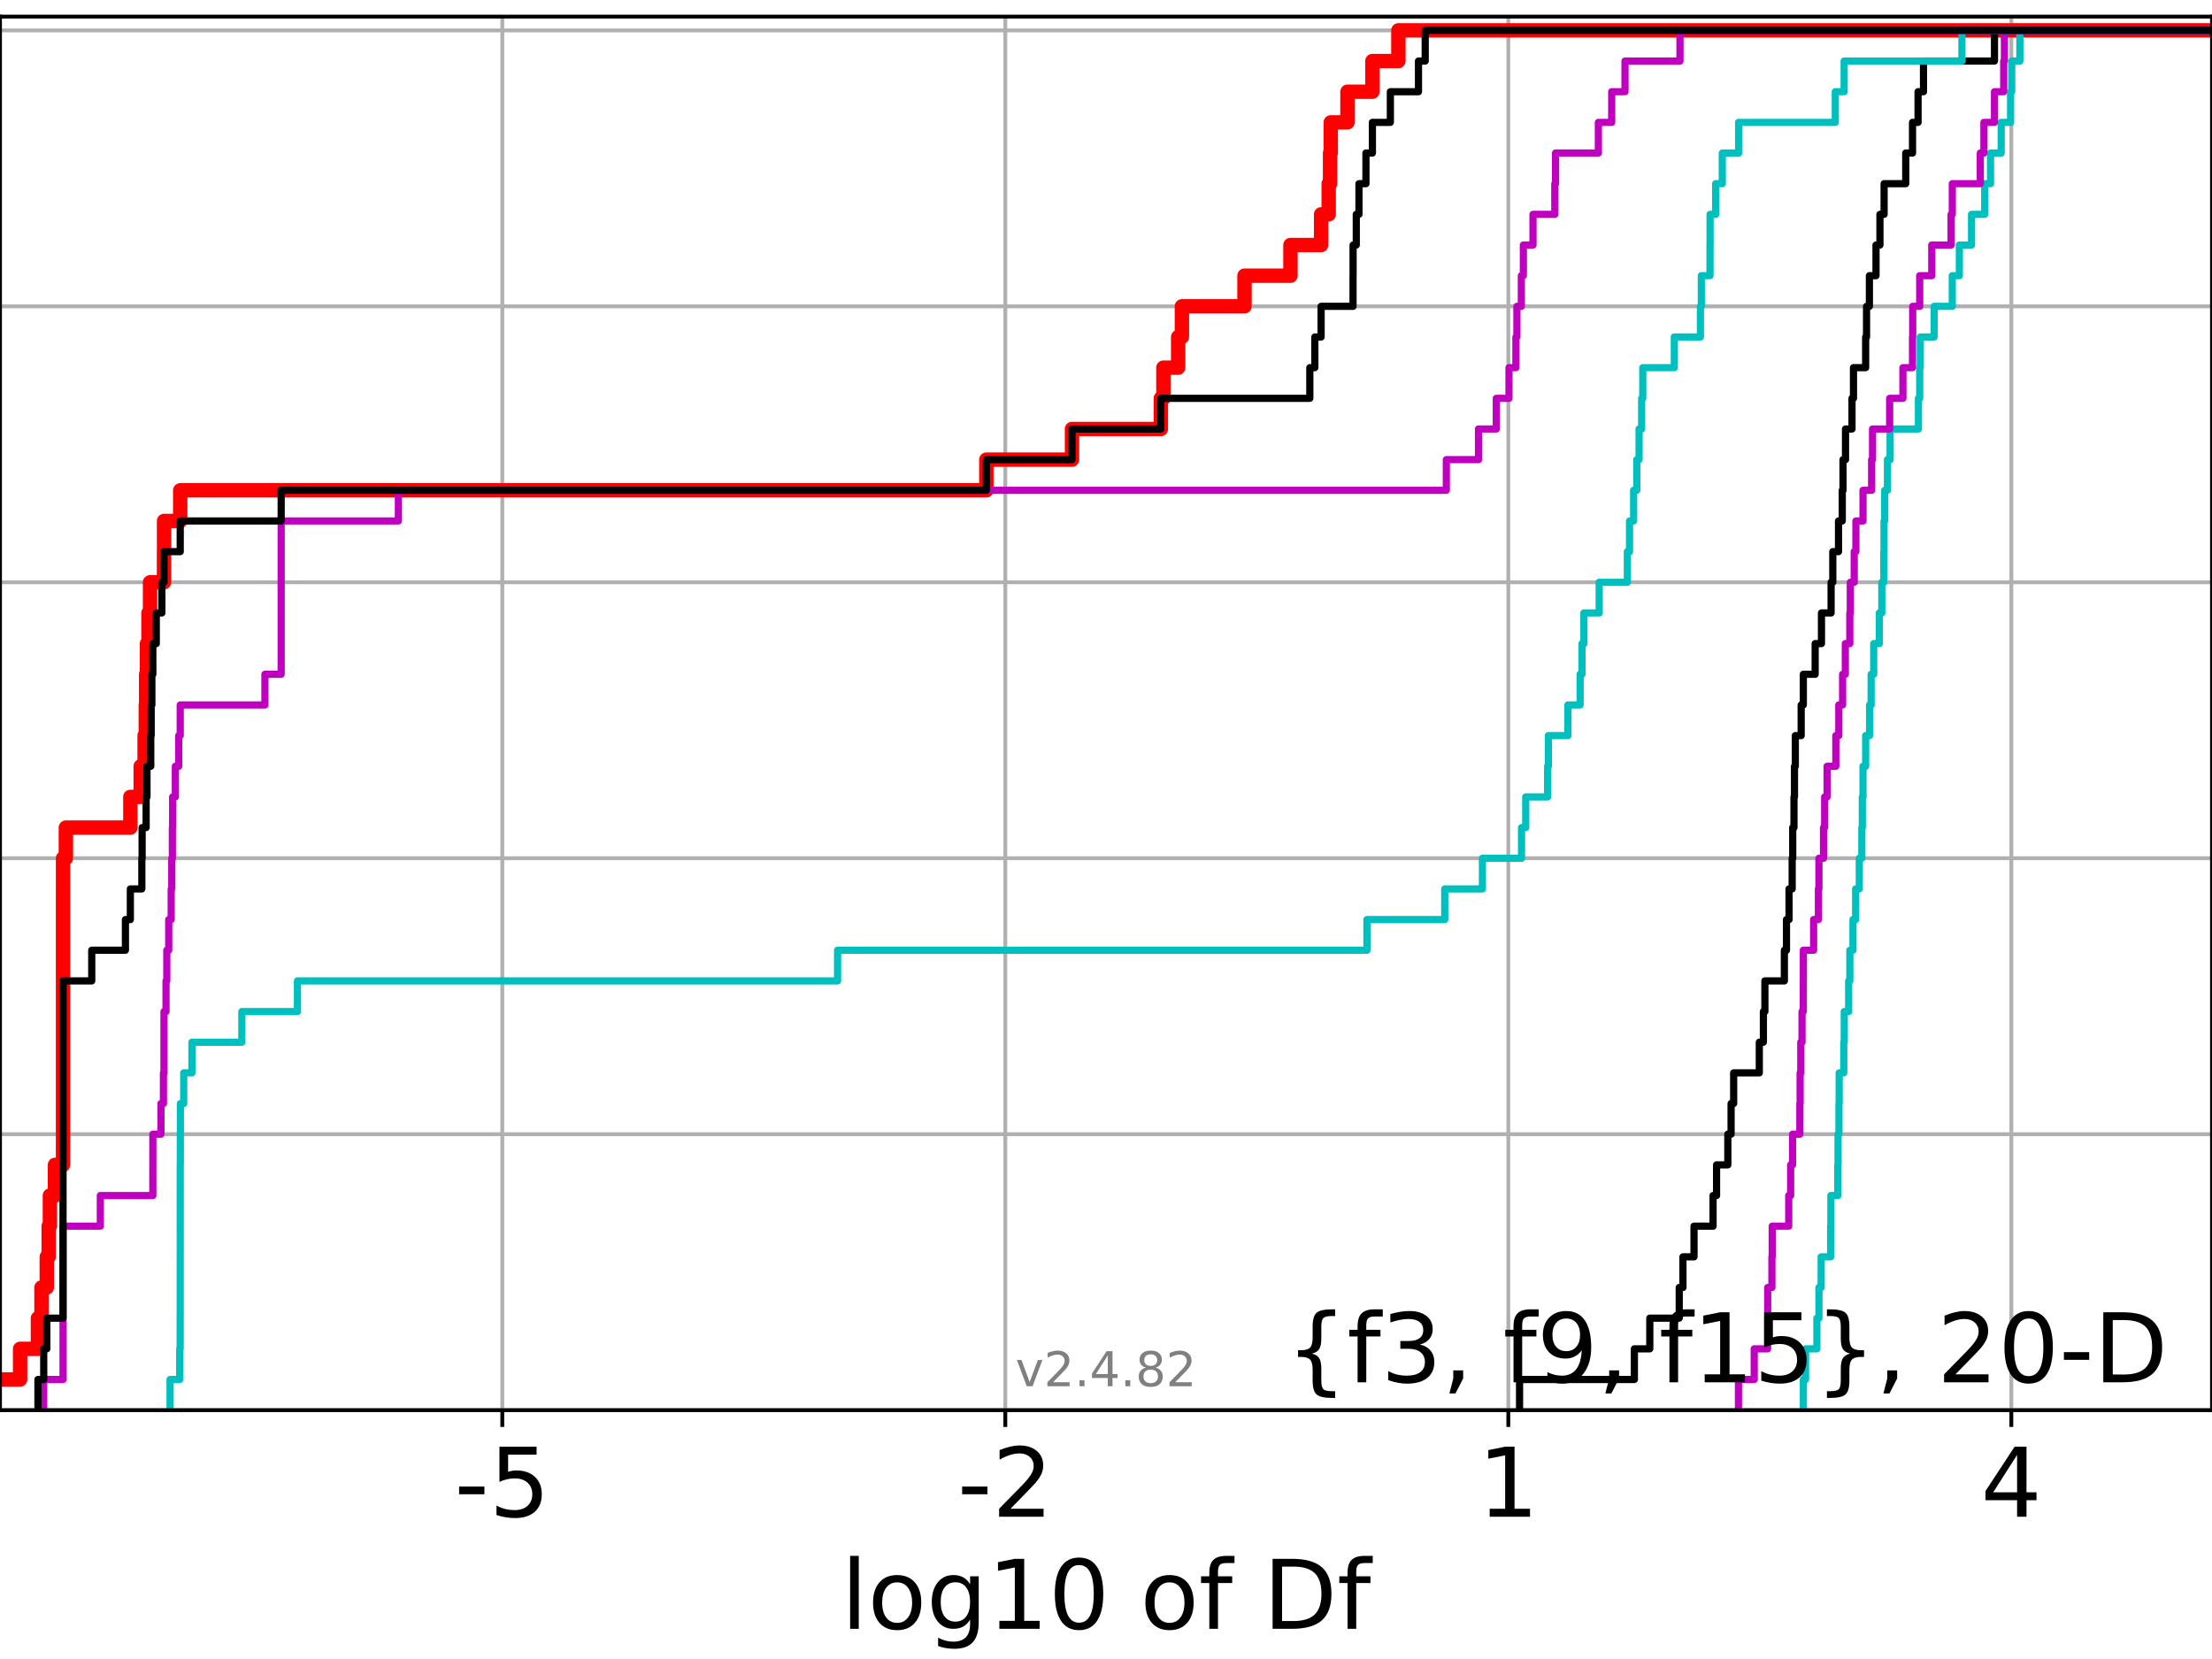 <?xml version="1.0" encoding="utf-8" standalone="no"?>
<!DOCTYPE svg PUBLIC "-//W3C//DTD SVG 1.1//EN"
  "http://www.w3.org/Graphics/SVG/1.1/DTD/svg11.dtd">
<!-- Created with matplotlib (https://matplotlib.org/) -->
<svg height="345.6pt" version="1.1" viewBox="0 0 460.8 345.6" width="460.8pt" xmlns="http://www.w3.org/2000/svg" xmlns:xlink="http://www.w3.org/1999/xlink">
 <defs>
  <style type="text/css">*{stroke-linecap:butt;stroke-linejoin:round;}</style>
 </defs>
 <g id="figure_1">
  <g id="patch_1">
   <path d="M 0 345.6 
L 460.8 345.6 
L 460.8 0 
L 0 0 
z
" style="fill:#ffffff;"/>
  </g>
  <g id="axes_1">
   <g id="patch_2">
    <path d="M 0 293.76 
L 460.8 293.76 
L 460.8 3.456 
L 0 3.456 
z
" style="fill:#ffffff;"/>
   </g>
   <g id="matplotlib.axis_1">
    <g id="xtick_1">
     <g id="line2d_1">
      <path clip-path="url(#pbd2c1c90d3)" d="M 104.636 293.76 
L 104.636 3.456 
" style="fill:none;stroke:#b0b0b0;stroke-linecap:square;stroke-width:0.8;"/>
     </g>
     <g id="line2d_2">
      <defs>
       <path d="M 0 0 
L 0 3.5 
" id="m988e252404" style="stroke:#000000;stroke-width:0.8;"/>
      </defs>
      <g>
       <use style="stroke:#000000;stroke-width:0.8;" x="104.636" xlink:href="#m988e252404" y="293.76"/>
      </g>
     </g>
     <g id="text_1">
      <!-- -5 -->
      <g transform="translate(94.666 315.957)scale(0.2 -0.2)">
       <defs>
        <path d="M 4.891 31.391 
L 31.203 31.391 
L 31.203 23.391 
L 4.891 23.391 
z
" id="DejaVuSans-45"/>
        <path d="M 10.797 72.906 
L 49.516 72.906 
L 49.516 64.594 
L 19.828 64.594 
L 19.828 46.734 
Q 21.969 47.469 24.109 47.828 
Q 26.266 48.188 28.422 48.188 
Q 40.625 48.188 47.75 41.5 
Q 54.891 34.812 54.891 23.391 
Q 54.891 11.625 47.562 5.094 
Q 40.234 -1.422 26.906 -1.422 
Q 22.312 -1.422 17.547 -0.641 
Q 12.797 0.141 7.719 1.703 
L 7.719 11.625 
Q 12.109 9.234 16.797 8.062 
Q 21.484 6.891 26.703 6.891 
Q 35.156 6.891 40.078 11.328 
Q 45.016 15.766 45.016 23.391 
Q 45.016 31 40.078 35.438 
Q 35.156 39.891 26.703 39.891 
Q 22.75 39.891 18.812 39.016 
Q 14.891 38.141 10.797 36.281 
z
" id="DejaVuSans-53"/>
       </defs>
       <use xlink:href="#DejaVuSans-45"/>
       <use x="36.084" xlink:href="#DejaVuSans-53"/>
      </g>
     </g>
    </g>
    <g id="xtick_2">
     <g id="line2d_3">
      <path clip-path="url(#pbd2c1c90d3)" d="M 209.424 293.76 
L 209.424 3.456 
" style="fill:none;stroke:#b0b0b0;stroke-linecap:square;stroke-width:0.8;"/>
     </g>
     <g id="line2d_4">
      <g>
       <use style="stroke:#000000;stroke-width:0.8;" x="209.424" xlink:href="#m988e252404" y="293.76"/>
      </g>
     </g>
     <g id="text_2">
      <!-- -2 -->
      <g transform="translate(199.454 315.957)scale(0.2 -0.2)">
       <defs>
        <path d="M 19.188 8.297 
L 53.609 8.297 
L 53.609 0 
L 7.328 0 
L 7.328 8.297 
Q 12.938 14.109 22.625 23.891 
Q 32.328 33.688 34.812 36.531 
Q 39.547 41.844 41.422 45.531 
Q 43.312 49.219 43.312 52.781 
Q 43.312 58.594 39.234 62.25 
Q 35.156 65.922 28.609 65.922 
Q 23.969 65.922 18.812 64.312 
Q 13.672 62.703 7.812 59.422 
L 7.812 69.391 
Q 13.766 71.781 18.938 73 
Q 24.125 74.219 28.422 74.219 
Q 39.75 74.219 46.484 68.547 
Q 53.219 62.891 53.219 53.422 
Q 53.219 48.922 51.531 44.891 
Q 49.859 40.875 45.406 35.406 
Q 44.188 33.984 37.641 27.219 
Q 31.109 20.453 19.188 8.297 
z
" id="DejaVuSans-50"/>
       </defs>
       <use xlink:href="#DejaVuSans-45"/>
       <use x="36.084" xlink:href="#DejaVuSans-50"/>
      </g>
     </g>
    </g>
    <g id="xtick_3">
     <g id="line2d_5">
      <path clip-path="url(#pbd2c1c90d3)" d="M 314.211 293.76 
L 314.211 3.456 
" style="fill:none;stroke:#b0b0b0;stroke-linecap:square;stroke-width:0.8;"/>
     </g>
     <g id="line2d_6">
      <g>
       <use style="stroke:#000000;stroke-width:0.8;" x="314.211" xlink:href="#m988e252404" y="293.76"/>
      </g>
     </g>
     <g id="text_3">
      <!-- 1 -->
      <g transform="translate(307.849 315.957)scale(0.2 -0.2)">
       <defs>
        <path d="M 12.406 8.297 
L 28.516 8.297 
L 28.516 63.922 
L 10.984 60.406 
L 10.984 69.391 
L 28.422 72.906 
L 38.281 72.906 
L 38.281 8.297 
L 54.391 8.297 
L 54.391 0 
L 12.406 0 
z
" id="DejaVuSans-49"/>
       </defs>
       <use xlink:href="#DejaVuSans-49"/>
      </g>
     </g>
    </g>
    <g id="xtick_4">
     <g id="line2d_7">
      <path clip-path="url(#pbd2c1c90d3)" d="M 418.999 293.76 
L 418.999 3.456 
" style="fill:none;stroke:#b0b0b0;stroke-linecap:square;stroke-width:0.8;"/>
     </g>
     <g id="line2d_8">
      <g>
       <use style="stroke:#000000;stroke-width:0.8;" x="418.999" xlink:href="#m988e252404" y="293.76"/>
      </g>
     </g>
     <g id="text_4">
      <!-- 4 -->
      <g transform="translate(412.636 315.957)scale(0.2 -0.2)">
       <defs>
        <path d="M 37.797 64.312 
L 12.891 25.391 
L 37.797 25.391 
z
M 35.203 72.906 
L 47.609 72.906 
L 47.609 25.391 
L 58.016 25.391 
L 58.016 17.188 
L 47.609 17.188 
L 47.609 0 
L 37.797 0 
L 37.797 17.188 
L 4.891 17.188 
L 4.891 26.703 
z
" id="DejaVuSans-52"/>
       </defs>
       <use xlink:href="#DejaVuSans-52"/>
      </g>
     </g>
    </g>
    <g id="text_5">
     <!-- log10 of Df -->
     <g transform="translate(175.214 339.313)scale(0.2 -0.2)">
      <defs>
       <path d="M 9.422 75.984 
L 18.406 75.984 
L 18.406 0 
L 9.422 0 
z
" id="DejaVuSans-108"/>
       <path d="M 30.609 48.391 
Q 23.391 48.391 19.188 42.75 
Q 14.984 37.109 14.984 27.297 
Q 14.984 17.484 19.156 11.844 
Q 23.344 6.203 30.609 6.203 
Q 37.797 6.203 41.984 11.859 
Q 46.188 17.531 46.188 27.297 
Q 46.188 37.016 41.984 42.703 
Q 37.797 48.391 30.609 48.391 
z
M 30.609 56 
Q 42.328 56 49.016 48.375 
Q 55.719 40.766 55.719 27.297 
Q 55.719 13.875 49.016 6.219 
Q 42.328 -1.422 30.609 -1.422 
Q 18.844 -1.422 12.172 6.219 
Q 5.516 13.875 5.516 27.297 
Q 5.516 40.766 12.172 48.375 
Q 18.844 56 30.609 56 
z
" id="DejaVuSans-111"/>
       <path d="M 45.406 27.984 
Q 45.406 37.75 41.375 43.109 
Q 37.359 48.484 30.078 48.484 
Q 22.859 48.484 18.828 43.109 
Q 14.797 37.75 14.797 27.984 
Q 14.797 18.266 18.828 12.891 
Q 22.859 7.516 30.078 7.516 
Q 37.359 7.516 41.375 12.891 
Q 45.406 18.266 45.406 27.984 
z
M 54.391 6.781 
Q 54.391 -7.172 48.188 -13.984 
Q 42 -20.797 29.203 -20.797 
Q 24.469 -20.797 20.266 -20.094 
Q 16.062 -19.391 12.109 -17.922 
L 12.109 -9.188 
Q 16.062 -11.328 19.922 -12.344 
Q 23.781 -13.375 27.781 -13.375 
Q 36.625 -13.375 41.016 -8.766 
Q 45.406 -4.156 45.406 5.172 
L 45.406 9.625 
Q 42.625 4.781 38.281 2.391 
Q 33.938 0 27.875 0 
Q 17.828 0 11.672 7.656 
Q 5.516 15.328 5.516 27.984 
Q 5.516 40.672 11.672 48.328 
Q 17.828 56 27.875 56 
Q 33.938 56 38.281 53.609 
Q 42.625 51.219 45.406 46.391 
L 45.406 54.688 
L 54.391 54.688 
z
" id="DejaVuSans-103"/>
       <path d="M 31.781 66.406 
Q 24.172 66.406 20.328 58.906 
Q 16.5 51.422 16.5 36.375 
Q 16.5 21.391 20.328 13.891 
Q 24.172 6.391 31.781 6.391 
Q 39.453 6.391 43.281 13.891 
Q 47.125 21.391 47.125 36.375 
Q 47.125 51.422 43.281 58.906 
Q 39.453 66.406 31.781 66.406 
z
M 31.781 74.219 
Q 44.047 74.219 50.516 64.516 
Q 56.984 54.828 56.984 36.375 
Q 56.984 17.969 50.516 8.266 
Q 44.047 -1.422 31.781 -1.422 
Q 19.531 -1.422 13.062 8.266 
Q 6.594 17.969 6.594 36.375 
Q 6.594 54.828 13.062 64.516 
Q 19.531 74.219 31.781 74.219 
z
" id="DejaVuSans-48"/>
       <path id="DejaVuSans-32"/>
       <path d="M 37.109 75.984 
L 37.109 68.5 
L 28.516 68.5 
Q 23.688 68.5 21.797 66.547 
Q 19.922 64.594 19.922 59.516 
L 19.922 54.688 
L 34.719 54.688 
L 34.719 47.703 
L 19.922 47.703 
L 19.922 0 
L 10.891 0 
L 10.891 47.703 
L 2.297 47.703 
L 2.297 54.688 
L 10.891 54.688 
L 10.891 58.5 
Q 10.891 67.625 15.141 71.797 
Q 19.391 75.984 28.609 75.984 
z
" id="DejaVuSans-102"/>
       <path d="M 19.672 64.797 
L 19.672 8.109 
L 31.594 8.109 
Q 46.688 8.109 53.688 14.938 
Q 60.688 21.781 60.688 36.531 
Q 60.688 51.172 53.688 57.984 
Q 46.688 64.797 31.594 64.797 
z
M 9.812 72.906 
L 30.078 72.906 
Q 51.266 72.906 61.172 64.094 
Q 71.094 55.281 71.094 36.531 
Q 71.094 17.672 61.125 8.828 
Q 51.172 0 30.078 0 
L 9.812 0 
z
" id="DejaVuSans-68"/>
      </defs>
      <use xlink:href="#DejaVuSans-108"/>
      <use x="27.783" xlink:href="#DejaVuSans-111"/>
      <use x="88.965" xlink:href="#DejaVuSans-103"/>
      <use x="152.441" xlink:href="#DejaVuSans-49"/>
      <use x="216.064" xlink:href="#DejaVuSans-48"/>
      <use x="279.688" xlink:href="#DejaVuSans-32"/>
      <use x="311.475" xlink:href="#DejaVuSans-111"/>
      <use x="372.656" xlink:href="#DejaVuSans-102"/>
      <use x="407.861" xlink:href="#DejaVuSans-32"/>
      <use x="439.648" xlink:href="#DejaVuSans-68"/>
      <use x="516.65" xlink:href="#DejaVuSans-102"/>
     </g>
    </g>
   </g>
   <g id="matplotlib.axis_2">
    <g id="ytick_1">
     <g id="line2d_9">
      <path clip-path="url(#pbd2c1c90d3)" d="M 0 293.76 
L 460.8 293.76 
" style="fill:none;stroke:#b0b0b0;stroke-linecap:square;stroke-width:0.8;"/>
     </g>
     <g id="line2d_10">
      <defs>
       <path d="M 0 0 
L -3.5 0 
" id="m2eddf0735a" style="stroke:#000000;stroke-width:0.8;"/>
      </defs>
      <g>
       <use style="stroke:#000000;stroke-width:0.8;" x="0" xlink:href="#m2eddf0735a" y="293.76"/>
      </g>
     </g>
    </g>
    <g id="ytick_2">
     <g id="line2d_11">
      <path clip-path="url(#pbd2c1c90d3)" d="M 0 236.274 
L 460.8 236.274 
" style="fill:none;stroke:#b0b0b0;stroke-linecap:square;stroke-width:0.8;"/>
     </g>
     <g id="line2d_12">
      <g>
       <use style="stroke:#000000;stroke-width:0.8;" x="0" xlink:href="#m2eddf0735a" y="236.274"/>
      </g>
     </g>
    </g>
    <g id="ytick_3">
     <g id="line2d_13">
      <path clip-path="url(#pbd2c1c90d3)" d="M 0 178.788 
L 460.8 178.788 
" style="fill:none;stroke:#b0b0b0;stroke-linecap:square;stroke-width:0.8;"/>
     </g>
     <g id="line2d_14">
      <g>
       <use style="stroke:#000000;stroke-width:0.8;" x="0" xlink:href="#m2eddf0735a" y="178.788"/>
      </g>
     </g>
    </g>
    <g id="ytick_4">
     <g id="line2d_15">
      <path clip-path="url(#pbd2c1c90d3)" d="M 0 121.302 
L 460.8 121.302 
" style="fill:none;stroke:#b0b0b0;stroke-linecap:square;stroke-width:0.8;"/>
     </g>
     <g id="line2d_16">
      <g>
       <use style="stroke:#000000;stroke-width:0.8;" x="0" xlink:href="#m2eddf0735a" y="121.302"/>
      </g>
     </g>
    </g>
    <g id="ytick_5">
     <g id="line2d_17">
      <path clip-path="url(#pbd2c1c90d3)" d="M 0 63.816 
L 460.8 63.816 
" style="fill:none;stroke:#b0b0b0;stroke-linecap:square;stroke-width:0.8;"/>
     </g>
     <g id="line2d_18">
      <g>
       <use style="stroke:#000000;stroke-width:0.8;" x="0" xlink:href="#m2eddf0735a" y="63.816"/>
      </g>
     </g>
    </g>
    <g id="ytick_6">
     <g id="line2d_19">
      <path clip-path="url(#pbd2c1c90d3)" d="M 0 6.33 
L 460.8 6.33 
" style="fill:none;stroke:#b0b0b0;stroke-linecap:square;stroke-width:0.8;"/>
     </g>
     <g id="line2d_20">
      <g>
       <use style="stroke:#000000;stroke-width:0.8;" x="0" xlink:href="#m2eddf0735a" y="6.33"/>
      </g>
     </g>
    </g>
   </g>
   <g id="line2d_21">
    <path clip-path="url(#pbd2c1c90d3)" d="M -1 287.373 
L 4.19 287.373 
L 4.19 280.985 
L 7.905 280.985 
L 7.905 274.598 
L 8.642 274.598 
L 8.642 268.211 
L 9.745 268.211 
L 9.745 261.823 
L 10.141 261.823 
L 10.141 255.436 
L 10.393 255.436 
L 10.393 249.049 
L 11.45 249.049 
L 11.45 242.661 
L 13.13 242.661 
L 13.13 236.274 
L 13.13 236.274 
L 13.13 229.887 
L 13.131 229.887 
L 13.131 223.499 
L 13.131 223.499 
L 13.131 217.112 
L 13.131 217.112 
L 13.131 210.725 
L 13.131 210.725 
L 13.131 204.337 
L 13.131 204.337 
L 13.131 197.95 
L 13.131 197.95 
L 13.131 191.563 
L 13.131 191.563 
L 13.131 185.175 
L 13.133 185.175 
L 13.133 178.788 
L 13.721 178.788 
L 13.721 172.401 
L 27.155 172.401 
L 27.155 166.013 
L 29.311 166.013 
L 29.311 159.626 
L 30.124 159.626 
L 30.124 153.239 
L 30.371 153.239 
L 30.371 146.851 
L 30.441 146.851 
L 30.441 140.464 
L 30.618 140.464 
L 30.618 134.077 
L 30.932 134.077 
L 30.932 127.69 
L 31.257 127.69 
L 31.257 121.302 
L 34.162 121.302 
L 34.162 114.915 
L 34.176 114.915 
L 34.176 108.528 
L 37.545 108.528 
L 37.545 102.14 
L 205.474 102.14 
L 205.474 95.753 
L 223.316 95.753 
L 223.316 89.366 
L 241.826 89.366 
L 241.826 82.978 
L 242.356 82.978 
L 242.356 76.591 
L 245.437 76.591 
L 245.437 70.204 
L 246.212 70.204 
L 246.212 63.816 
L 259.249 63.816 
L 259.249 57.429 
L 268.825 57.429 
L 268.825 51.042 
L 275.209 51.042 
L 275.209 44.654 
L 276.789 44.654 
L 276.789 38.267 
L 277.071 38.267 
L 277.071 31.88 
L 277.219 31.88 
L 277.219 25.492 
L 280.706 25.492 
L 280.706 19.105 
L 285.896 19.105 
L 285.896 12.718 
L 291.308 12.718 
L 291.308 6.33 
L 291.308 6.33 
L 291.308 6.33 
L 460.8 6.33 
" style="fill:none;stroke:#ff0000;stroke-linecap:square;stroke-width:3;"/>
   </g>
   <g id="line2d_22">
    <path clip-path="url(#pbd2c1c90d3)" d="M 375.67 293.76 
L 375.67 287.373 
L 376.128 287.373 
L 376.128 280.985 
L 378.488 280.985 
L 378.488 274.598 
L 378.92 274.598 
L 378.92 268.211 
L 379.381 268.211 
L 379.381 261.823 
L 381.357 261.823 
L 381.357 255.436 
L 381.405 255.436 
L 381.405 249.049 
L 382.848 249.049 
L 382.848 242.661 
L 382.902 242.661 
L 382.902 236.274 
L 383.087 236.274 
L 383.087 229.887 
L 383.134 229.887 
L 383.134 223.499 
L 384.092 223.499 
L 384.092 217.112 
L 384.19 217.112 
L 384.19 210.725 
L 385.107 210.725 
L 385.107 204.337 
L 385.354 204.337 
L 385.354 197.95 
L 386.009 197.95 
L 386.009 191.563 
L 386.563 191.563 
L 386.563 185.175 
L 387.323 185.175 
L 387.323 178.788 
L 387.851 178.788 
L 387.851 172.401 
L 387.957 172.401 
L 387.957 166.013 
L 388.098 166.013 
L 388.098 159.626 
L 388.652 159.626 
L 388.652 153.239 
L 389.467 153.239 
L 389.467 146.851 
L 389.792 146.851 
L 389.792 140.464 
L 390.329 140.464 
L 390.329 134.077 
L 391.49 134.077 
L 391.49 127.69 
L 392.016 127.69 
L 392.016 121.302 
L 392.434 121.302 
L 392.434 114.915 
L 392.477 114.915 
L 392.477 108.528 
L 392.62 108.528 
L 392.62 102.14 
L 393.188 102.14 
L 393.188 95.753 
L 393.74 95.753 
L 393.74 89.366 
L 399.643 89.366 
L 399.643 82.978 
L 399.91 82.978 
L 399.91 76.591 
L 400.029 76.591 
L 400.029 70.204 
L 402.917 70.204 
L 402.917 63.816 
L 406.695 63.816 
L 406.695 57.429 
L 408.17 57.429 
L 408.17 51.042 
L 410.705 51.042 
L 410.705 44.654 
L 413.452 44.654 
L 413.452 38.267 
L 414.665 38.267 
L 414.665 31.88 
L 416.884 31.88 
L 416.884 25.492 
L 418.841 25.492 
L 418.841 19.105 
L 419.085 19.105 
L 419.085 12.718 
L 420.776 12.718 
L 420.776 6.33 
L 420.776 6.33 
L 420.776 6.33 
L 460.8 6.33 
" style="fill:none;stroke:#00bfbf;stroke-linecap:square;stroke-width:1.5;"/>
   </g>
   <g id="line2d_23">
    <path clip-path="url(#pbd2c1c90d3)" d="M 362.154 293.76 
L 362.154 287.373 
L 365.435 287.373 
L 365.435 280.985 
L 368.22 280.985 
L 368.22 274.598 
L 368.242 274.598 
L 368.242 268.211 
L 369.122 268.211 
L 369.122 261.823 
L 369.183 261.823 
L 369.183 255.436 
L 372.622 255.436 
L 372.622 249.049 
L 373.025 249.049 
L 373.025 242.661 
L 373.428 242.661 
L 373.428 236.274 
L 374.942 236.274 
L 374.942 229.887 
L 374.998 229.887 
L 374.998 223.499 
L 375.134 223.499 
L 375.134 217.112 
L 375.396 217.112 
L 375.396 210.725 
L 375.654 210.725 
L 375.654 204.337 
L 375.67 204.337 
L 375.67 197.95 
L 377.809 197.95 
L 377.809 191.563 
L 378.807 191.563 
L 378.807 185.175 
L 378.914 185.175 
L 378.914 178.788 
L 379.87 178.788 
L 379.87 172.401 
L 380.111 172.401 
L 380.111 166.013 
L 380.612 166.013 
L 380.612 159.626 
L 382.436 159.626 
L 382.436 153.239 
L 383.057 153.239 
L 383.057 146.851 
L 383.85 146.851 
L 383.85 140.464 
L 384.416 140.464 
L 384.416 134.077 
L 385.347 134.077 
L 385.347 127.69 
L 385.449 127.69 
L 385.449 121.302 
L 386.266 121.302 
L 386.266 114.915 
L 386.62 114.915 
L 386.62 108.528 
L 388.098 108.528 
L 388.098 102.14 
L 389.891 102.14 
L 389.891 95.753 
L 390.082 95.753 
L 390.082 89.366 
L 393.649 89.366 
L 393.649 82.978 
L 396.413 82.978 
L 396.413 76.591 
L 398.41 76.591 
L 398.41 70.204 
L 398.451 70.204 
L 398.451 63.816 
L 399.91 63.816 
L 399.91 57.429 
L 402.419 57.429 
L 402.419 51.042 
L 406.444 51.042 
L 406.444 44.654 
L 406.702 44.654 
L 406.702 38.267 
L 412.527 38.267 
L 412.527 31.88 
L 413.287 31.88 
L 413.287 25.492 
L 415.489 25.492 
L 415.489 19.105 
L 417.41 19.105 
L 417.41 12.718 
L 417.557 12.718 
L 417.557 6.33 
L 417.557 6.33 
L 417.557 6.33 
L 460.8 6.33 
" style="fill:none;stroke:#bf00bf;stroke-linecap:square;stroke-width:1.5;"/>
   </g>
   <g id="line2d_24">
    <path clip-path="url(#pbd2c1c90d3)" d="M 316.551 293.76 
L 316.551 287.373 
L 340.472 287.373 
L 340.472 280.985 
L 343.685 280.985 
L 343.685 274.598 
L 349.814 274.598 
L 349.814 268.211 
L 350.587 268.211 
L 350.587 261.823 
L 352.895 261.823 
L 352.895 255.436 
L 356.862 255.436 
L 356.862 249.049 
L 357.592 249.049 
L 357.592 242.661 
L 359.938 242.661 
L 359.938 236.274 
L 360.618 236.274 
L 360.618 229.887 
L 361.153 229.887 
L 361.153 223.499 
L 366.496 223.499 
L 366.496 217.112 
L 367.346 217.112 
L 367.346 210.725 
L 367.659 210.725 
L 367.659 204.337 
L 371.718 204.337 
L 371.718 197.95 
L 372.158 197.95 
L 372.158 191.563 
L 372.689 191.563 
L 372.689 185.175 
L 373.344 185.175 
L 373.344 178.788 
L 373.457 178.788 
L 373.457 172.401 
L 373.719 172.401 
L 373.719 166.013 
L 373.824 166.013 
L 373.824 159.626 
L 373.997 159.626 
L 373.997 153.239 
L 375.217 153.239 
L 375.217 146.851 
L 375.667 146.851 
L 375.667 140.464 
L 378.132 140.464 
L 378.132 134.077 
L 379.446 134.077 
L 379.446 127.69 
L 381.451 127.69 
L 381.451 121.302 
L 381.806 121.302 
L 381.806 114.915 
L 382.996 114.915 
L 382.996 108.528 
L 383.777 108.528 
L 383.777 102.14 
L 383.933 102.14 
L 383.933 95.753 
L 384.455 95.753 
L 384.455 89.366 
L 385.807 89.366 
L 385.807 82.978 
L 386.115 82.978 
L 386.115 76.591 
L 388.649 76.591 
L 388.649 70.204 
L 388.835 70.204 
L 388.835 63.816 
L 389.431 63.816 
L 389.431 57.429 
L 390.808 57.429 
L 390.808 51.042 
L 391.626 51.042 
L 391.626 44.654 
L 392.494 44.654 
L 392.494 38.267 
L 397 38.267 
L 397 31.88 
L 398.413 31.88 
L 398.413 25.492 
L 399.567 25.492 
L 399.567 19.105 
L 400.699 19.105 
L 400.699 12.718 
L 415.489 12.718 
L 415.489 6.33 
L 415.489 6.33 
L 415.489 6.33 
L 460.8 6.33 
" style="fill:none;stroke:#000000;stroke-linecap:square;stroke-width:1.5;"/>
   </g>
   <g id="line2d_25">
    <path clip-path="url(#pbd2c1c90d3)" d="M 35.427 293.76 
L 35.427 287.373 
L 37.437 287.373 
L 37.437 280.985 
L 37.533 280.985 
L 37.533 274.598 
L 37.54 274.598 
L 37.54 268.211 
L 37.54 268.211 
L 37.54 261.823 
L 37.543 261.823 
L 37.543 255.436 
L 37.545 255.436 
L 37.545 249.049 
L 37.546 249.049 
L 37.546 242.661 
L 37.564 242.661 
L 37.564 236.274 
L 37.579 236.274 
L 37.579 229.887 
L 38.275 229.887 
L 38.275 223.499 
L 39.979 223.499 
L 39.979 217.112 
L 50.382 217.112 
L 50.382 210.725 
L 61.96 210.725 
L 61.96 204.337 
L 174.485 204.337 
L 174.485 197.95 
L 284.758 197.95 
L 284.758 191.563 
L 300.966 191.563 
L 300.966 185.175 
L 308.816 185.175 
L 308.816 178.788 
L 316.965 178.788 
L 316.965 172.401 
L 317.836 172.401 
L 317.836 166.013 
L 322.394 166.013 
L 322.394 159.626 
L 322.556 159.626 
L 322.556 153.239 
L 326.623 153.239 
L 326.623 146.851 
L 329.169 146.851 
L 329.169 140.464 
L 329.557 140.464 
L 329.557 134.077 
L 329.953 134.077 
L 329.953 127.69 
L 333.142 127.69 
L 333.142 121.302 
L 339.006 121.302 
L 339.006 114.915 
L 339.464 114.915 
L 339.464 108.528 
L 340.31 108.528 
L 340.31 102.14 
L 340.971 102.14 
L 340.971 95.753 
L 341.448 95.753 
L 341.448 89.366 
L 341.982 89.366 
L 341.982 82.978 
L 342.22 82.978 
L 342.22 76.591 
L 348.789 76.591 
L 348.789 70.204 
L 354.231 70.204 
L 354.231 63.816 
L 354.421 63.816 
L 354.421 57.429 
L 356.224 57.429 
L 356.224 51.042 
L 356.239 51.042 
L 356.239 44.654 
L 357.405 44.654 
L 357.405 38.267 
L 358.784 38.267 
L 358.784 31.88 
L 362.184 31.88 
L 362.184 25.492 
L 382.322 25.492 
L 382.322 19.105 
L 384.169 19.105 
L 384.169 12.718 
L 408.708 12.718 
L 408.708 6.33 
L 408.708 6.33 
L 408.708 6.33 
L 460.8 6.33 
" style="fill:none;stroke:#00bfbf;stroke-linecap:square;stroke-width:1.5;"/>
   </g>
   <g id="line2d_26">
    <path clip-path="url(#pbd2c1c90d3)" d="M 9.108 293.76 
L 9.108 287.373 
L 13.13 287.373 
L 13.13 280.985 
L 13.131 280.985 
L 13.131 274.598 
L 13.131 274.598 
L 13.131 268.211 
L 13.133 268.211 
L 13.133 261.823 
L 13.133 261.823 
L 13.133 255.436 
L 20.898 255.436 
L 20.898 249.049 
L 31.838 249.049 
L 31.838 242.661 
L 31.842 242.661 
L 31.842 236.274 
L 33.53 236.274 
L 33.53 229.887 
L 34.047 229.887 
L 34.047 223.499 
L 34.159 223.499 
L 34.159 217.112 
L 34.16 217.112 
L 34.16 210.725 
L 34.586 210.725 
L 34.586 204.337 
L 34.747 204.337 
L 34.747 197.95 
L 35.147 197.95 
L 35.147 191.563 
L 35.662 191.563 
L 35.662 185.175 
L 35.784 185.175 
L 35.784 178.788 
L 35.907 178.788 
L 35.907 172.401 
L 35.961 172.401 
L 35.961 166.013 
L 36.528 166.013 
L 36.528 159.626 
L 37.233 159.626 
L 37.233 153.239 
L 37.544 153.239 
L 37.544 146.851 
L 55.188 146.851 
L 55.188 140.464 
L 58.573 140.464 
L 58.573 134.077 
L 58.573 134.077 
L 58.573 127.69 
L 58.574 127.69 
L 58.574 121.302 
L 58.574 121.302 
L 58.574 114.915 
L 58.574 114.915 
L 58.574 108.528 
L 82.988 108.528 
L 82.988 102.14 
L 301.296 102.14 
L 301.296 95.753 
L 307.998 95.753 
L 307.998 89.366 
L 311.705 89.366 
L 311.705 82.978 
L 314.347 82.978 
L 314.347 76.591 
L 315.789 76.591 
L 315.789 70.204 
L 315.999 70.204 
L 315.999 63.816 
L 316.922 63.816 
L 316.922 57.429 
L 317.345 57.429 
L 317.345 51.042 
L 319.351 51.042 
L 319.351 44.654 
L 323.892 44.654 
L 323.892 38.267 
L 324.047 38.267 
L 324.047 31.88 
L 332.97 31.88 
L 332.97 25.492 
L 335.747 25.492 
L 335.747 19.105 
L 338.515 19.105 
L 338.515 12.718 
L 349.969 12.718 
L 349.969 6.33 
L 349.969 6.33 
L 349.969 6.33 
L 460.8 6.33 
" style="fill:none;stroke:#bf00bf;stroke-linecap:square;stroke-width:1.5;"/>
   </g>
   <g id="line2d_27">
    <path clip-path="url(#pbd2c1c90d3)" d="M 7.905 293.76 
L 7.905 287.373 
L 9.108 287.373 
L 9.108 280.985 
L 9.749 280.985 
L 9.749 274.598 
L 13.13 274.598 
L 13.13 268.211 
L 13.13 268.211 
L 13.13 261.823 
L 13.131 261.823 
L 13.131 255.436 
L 13.131 255.436 
L 13.131 249.049 
L 13.131 249.049 
L 13.131 242.661 
L 13.131 242.661 
L 13.131 236.274 
L 13.131 236.274 
L 13.131 229.887 
L 13.131 229.887 
L 13.131 223.499 
L 13.133 223.499 
L 13.133 217.112 
L 13.135 217.112 
L 13.135 210.725 
L 13.137 210.725 
L 13.137 204.337 
L 19.113 204.337 
L 19.113 197.95 
L 26.13 197.95 
L 26.13 191.563 
L 27.155 191.563 
L 27.155 185.175 
L 29.547 185.175 
L 29.547 178.788 
L 29.607 178.788 
L 29.607 172.401 
L 30.441 172.401 
L 30.441 166.013 
L 30.618 166.013 
L 30.618 159.626 
L 31.405 159.626 
L 31.405 153.239 
L 31.491 153.239 
L 31.491 146.851 
L 31.636 146.851 
L 31.636 140.464 
L 31.838 140.464 
L 31.838 134.077 
L 32.558 134.077 
L 32.558 127.69 
L 33.715 127.69 
L 33.715 121.302 
L 34.162 121.302 
L 34.162 114.915 
L 37.545 114.915 
L 37.545 108.528 
L 58.575 108.528 
L 58.575 102.14 
L 205.474 102.14 
L 205.474 95.753 
L 223.316 95.753 
L 223.316 89.366 
L 241.826 89.366 
L 241.826 82.978 
L 272.859 82.978 
L 272.859 76.591 
L 273.908 76.591 
L 273.908 70.204 
L 275.209 70.204 
L 275.209 63.816 
L 281.862 63.816 
L 281.862 57.429 
L 281.875 57.429 
L 281.875 51.042 
L 282.537 51.042 
L 282.537 44.654 
L 283.096 44.654 
L 283.096 38.267 
L 284.552 38.267 
L 284.552 31.88 
L 285.896 31.88 
L 285.896 25.492 
L 289.638 25.492 
L 289.638 19.105 
L 295.496 19.105 
L 295.496 12.718 
L 296.897 12.718 
L 296.897 6.33 
L 296.897 6.33 
L 296.897 6.33 
L 460.8 6.33 
" style="fill:none;stroke:#000000;stroke-linecap:square;stroke-width:1.5;"/>
   </g>
   <g id="patch_3">
    <path d="M 0 293.76 
L 0 3.456 
" style="fill:none;stroke:#000000;stroke-linecap:square;stroke-linejoin:miter;stroke-width:0.8;"/>
   </g>
   <g id="patch_4">
    <path d="M 460.8 293.76 
L 460.8 3.456 
" style="fill:none;stroke:#000000;stroke-linecap:square;stroke-linejoin:miter;stroke-width:0.8;"/>
   </g>
   <g id="patch_5">
    <path d="M 0 293.76 
L 460.8 293.76 
" style="fill:none;stroke:#000000;stroke-linecap:square;stroke-linejoin:miter;stroke-width:0.8;"/>
   </g>
   <g id="patch_6">
    <path d="M 0 3.456 
L 460.8 3.456 
" style="fill:none;stroke:#000000;stroke-linecap:square;stroke-linejoin:miter;stroke-width:0.8;"/>
   </g>
   <g id="text_6">
    <!-- {f3, f9, f15}, 20-D -->
    <g transform="translate(267.909 287.954)scale(0.2 -0.2)">
     <defs>
      <path d="M 51.125 -9.281 
L 51.125 -16.312 
L 48.094 -16.312 
Q 35.938 -16.312 31.812 -12.688 
Q 27.688 -9.078 27.688 1.703 
L 27.688 13.375 
Q 27.688 20.75 25.047 23.578 
Q 22.406 26.422 15.484 26.422 
L 12.5 26.422 
L 12.5 33.406 
L 15.484 33.406 
Q 22.469 33.406 25.078 36.203 
Q 27.688 39.016 27.688 46.297 
L 27.688 58.016 
Q 27.688 68.797 31.812 72.391 
Q 35.938 75.984 48.094 75.984 
L 51.125 75.984 
L 51.125 69 
L 47.797 69 
Q 40.922 69 38.812 66.844 
Q 36.719 64.703 36.719 57.812 
L 36.719 45.703 
Q 36.719 38.031 34.5 34.562 
Q 32.281 31.109 26.906 29.891 
Q 32.328 28.562 34.516 25.094 
Q 36.719 21.625 36.719 14.016 
L 36.719 1.906 
Q 36.719 -4.984 38.812 -7.125 
Q 40.922 -9.281 47.797 -9.281 
z
" id="DejaVuSans-123"/>
      <path d="M 40.578 39.312 
Q 47.656 37.797 51.625 33 
Q 55.609 28.219 55.609 21.188 
Q 55.609 10.406 48.188 4.484 
Q 40.766 -1.422 27.094 -1.422 
Q 22.516 -1.422 17.656 -0.516 
Q 12.797 0.391 7.625 2.203 
L 7.625 11.719 
Q 11.719 9.328 16.594 8.109 
Q 21.484 6.891 26.812 6.891 
Q 36.078 6.891 40.938 10.547 
Q 45.797 14.203 45.797 21.188 
Q 45.797 27.641 41.281 31.266 
Q 36.766 34.906 28.719 34.906 
L 20.219 34.906 
L 20.219 43.016 
L 29.109 43.016 
Q 36.375 43.016 40.234 45.922 
Q 44.094 48.828 44.094 54.297 
Q 44.094 59.906 40.109 62.906 
Q 36.141 65.922 28.719 65.922 
Q 24.656 65.922 20.016 65.031 
Q 15.375 64.156 9.812 62.312 
L 9.812 71.094 
Q 15.438 72.656 20.344 73.438 
Q 25.25 74.219 29.594 74.219 
Q 40.828 74.219 47.359 69.109 
Q 53.906 64.016 53.906 55.328 
Q 53.906 49.266 50.438 45.094 
Q 46.969 40.922 40.578 39.312 
z
" id="DejaVuSans-51"/>
      <path d="M 11.719 12.406 
L 22.016 12.406 
L 22.016 4 
L 14.016 -11.625 
L 7.719 -11.625 
L 11.719 4 
z
" id="DejaVuSans-44"/>
      <path d="M 10.984 1.516 
L 10.984 10.5 
Q 14.703 8.734 18.5 7.812 
Q 22.312 6.891 25.984 6.891 
Q 35.75 6.891 40.891 13.453 
Q 46.047 20.016 46.781 33.406 
Q 43.953 29.203 39.594 26.953 
Q 35.25 24.703 29.984 24.703 
Q 19.047 24.703 12.672 31.312 
Q 6.297 37.938 6.297 49.422 
Q 6.297 60.641 12.938 67.422 
Q 19.578 74.219 30.609 74.219 
Q 43.266 74.219 49.922 64.516 
Q 56.594 54.828 56.594 36.375 
Q 56.594 19.141 48.406 8.859 
Q 40.234 -1.422 26.422 -1.422 
Q 22.703 -1.422 18.891 -0.688 
Q 15.094 0.047 10.984 1.516 
z
M 30.609 32.422 
Q 37.25 32.422 41.125 36.953 
Q 45.016 41.5 45.016 49.422 
Q 45.016 57.281 41.125 61.844 
Q 37.25 66.406 30.609 66.406 
Q 23.969 66.406 20.094 61.844 
Q 16.219 57.281 16.219 49.422 
Q 16.219 41.5 20.094 36.953 
Q 23.969 32.422 30.609 32.422 
z
" id="DejaVuSans-57"/>
      <path d="M 12.5 -9.281 
L 15.922 -9.281 
Q 22.75 -9.281 24.828 -7.172 
Q 26.906 -5.078 26.906 1.906 
L 26.906 14.016 
Q 26.906 21.625 29.094 25.094 
Q 31.297 28.562 36.719 29.891 
Q 31.297 31.109 29.094 34.562 
Q 26.906 38.031 26.906 45.703 
L 26.906 57.812 
Q 26.906 64.75 24.828 66.875 
Q 22.75 69 15.922 69 
L 12.5 69 
L 12.5 75.984 
L 15.578 75.984 
Q 27.734 75.984 31.812 72.391 
Q 35.891 68.797 35.891 58.016 
L 35.891 46.297 
Q 35.891 39.016 38.516 36.203 
Q 41.156 33.406 48.094 33.406 
L 51.125 33.406 
L 51.125 26.422 
L 48.094 26.422 
Q 41.156 26.422 38.516 23.578 
Q 35.891 20.75 35.891 13.375 
L 35.891 1.703 
Q 35.891 -9.078 31.812 -12.688 
Q 27.734 -16.312 15.578 -16.312 
L 12.5 -16.312 
z
" id="DejaVuSans-125"/>
     </defs>
     <use xlink:href="#DejaVuSans-123"/>
     <use x="63.623" xlink:href="#DejaVuSans-102"/>
     <use x="98.828" xlink:href="#DejaVuSans-51"/>
     <use x="162.451" xlink:href="#DejaVuSans-44"/>
     <use x="194.238" xlink:href="#DejaVuSans-32"/>
     <use x="226.025" xlink:href="#DejaVuSans-102"/>
     <use x="261.23" xlink:href="#DejaVuSans-57"/>
     <use x="324.854" xlink:href="#DejaVuSans-44"/>
     <use x="356.641" xlink:href="#DejaVuSans-32"/>
     <use x="388.428" xlink:href="#DejaVuSans-102"/>
     <use x="423.633" xlink:href="#DejaVuSans-49"/>
     <use x="487.256" xlink:href="#DejaVuSans-53"/>
     <use x="550.879" xlink:href="#DejaVuSans-125"/>
     <use x="614.502" xlink:href="#DejaVuSans-44"/>
     <use x="646.289" xlink:href="#DejaVuSans-32"/>
     <use x="678.076" xlink:href="#DejaVuSans-50"/>
     <use x="741.699" xlink:href="#DejaVuSans-48"/>
     <use x="805.322" xlink:href="#DejaVuSans-45"/>
     <use x="841.406" xlink:href="#DejaVuSans-68"/>
    </g>
   </g>
   <g id="text_7">
    <!-- v2.4.82 -->
    <g style="fill:#808080;" transform="translate(211.537 288.777)scale(0.1 -0.1)">
     <defs>
      <path d="M 2.984 54.688 
L 12.5 54.688 
L 29.594 8.797 
L 46.688 54.688 
L 56.203 54.688 
L 35.688 0 
L 23.484 0 
z
" id="DejaVuSans-118"/>
      <path d="M 10.688 12.406 
L 21 12.406 
L 21 0 
L 10.688 0 
z
" id="DejaVuSans-46"/>
      <path d="M 31.781 34.625 
Q 24.75 34.625 20.719 30.859 
Q 16.703 27.094 16.703 20.516 
Q 16.703 13.922 20.719 10.156 
Q 24.75 6.391 31.781 6.391 
Q 38.812 6.391 42.859 10.172 
Q 46.922 13.969 46.922 20.516 
Q 46.922 27.094 42.891 30.859 
Q 38.875 34.625 31.781 34.625 
z
M 21.922 38.812 
Q 15.578 40.375 12.031 44.719 
Q 8.5 49.078 8.5 55.328 
Q 8.5 64.062 14.719 69.141 
Q 20.953 74.219 31.781 74.219 
Q 42.672 74.219 48.875 69.141 
Q 55.078 64.062 55.078 55.328 
Q 55.078 49.078 51.531 44.719 
Q 48 40.375 41.703 38.812 
Q 48.828 37.156 52.797 32.312 
Q 56.781 27.484 56.781 20.516 
Q 56.781 9.906 50.312 4.234 
Q 43.844 -1.422 31.781 -1.422 
Q 19.734 -1.422 13.25 4.234 
Q 6.781 9.906 6.781 20.516 
Q 6.781 27.484 10.781 32.312 
Q 14.797 37.156 21.922 38.812 
z
M 18.312 54.391 
Q 18.312 48.734 21.844 45.562 
Q 25.391 42.391 31.781 42.391 
Q 38.141 42.391 41.719 45.562 
Q 45.312 48.734 45.312 54.391 
Q 45.312 60.062 41.719 63.234 
Q 38.141 66.406 31.781 66.406 
Q 25.391 66.406 21.844 63.234 
Q 18.312 60.062 18.312 54.391 
z
" id="DejaVuSans-56"/>
     </defs>
     <use xlink:href="#DejaVuSans-118"/>
     <use x="59.18" xlink:href="#DejaVuSans-50"/>
     <use x="122.803" xlink:href="#DejaVuSans-46"/>
     <use x="154.59" xlink:href="#DejaVuSans-52"/>
     <use x="218.213" xlink:href="#DejaVuSans-46"/>
     <use x="250" xlink:href="#DejaVuSans-56"/>
     <use x="313.623" xlink:href="#DejaVuSans-50"/>
    </g>
   </g>
  </g>
 </g>
 <defs>
  <clipPath id="pbd2c1c90d3">
   <rect height="290.304" width="460.8" x="0" y="3.456"/>
  </clipPath>
 </defs>
</svg>
